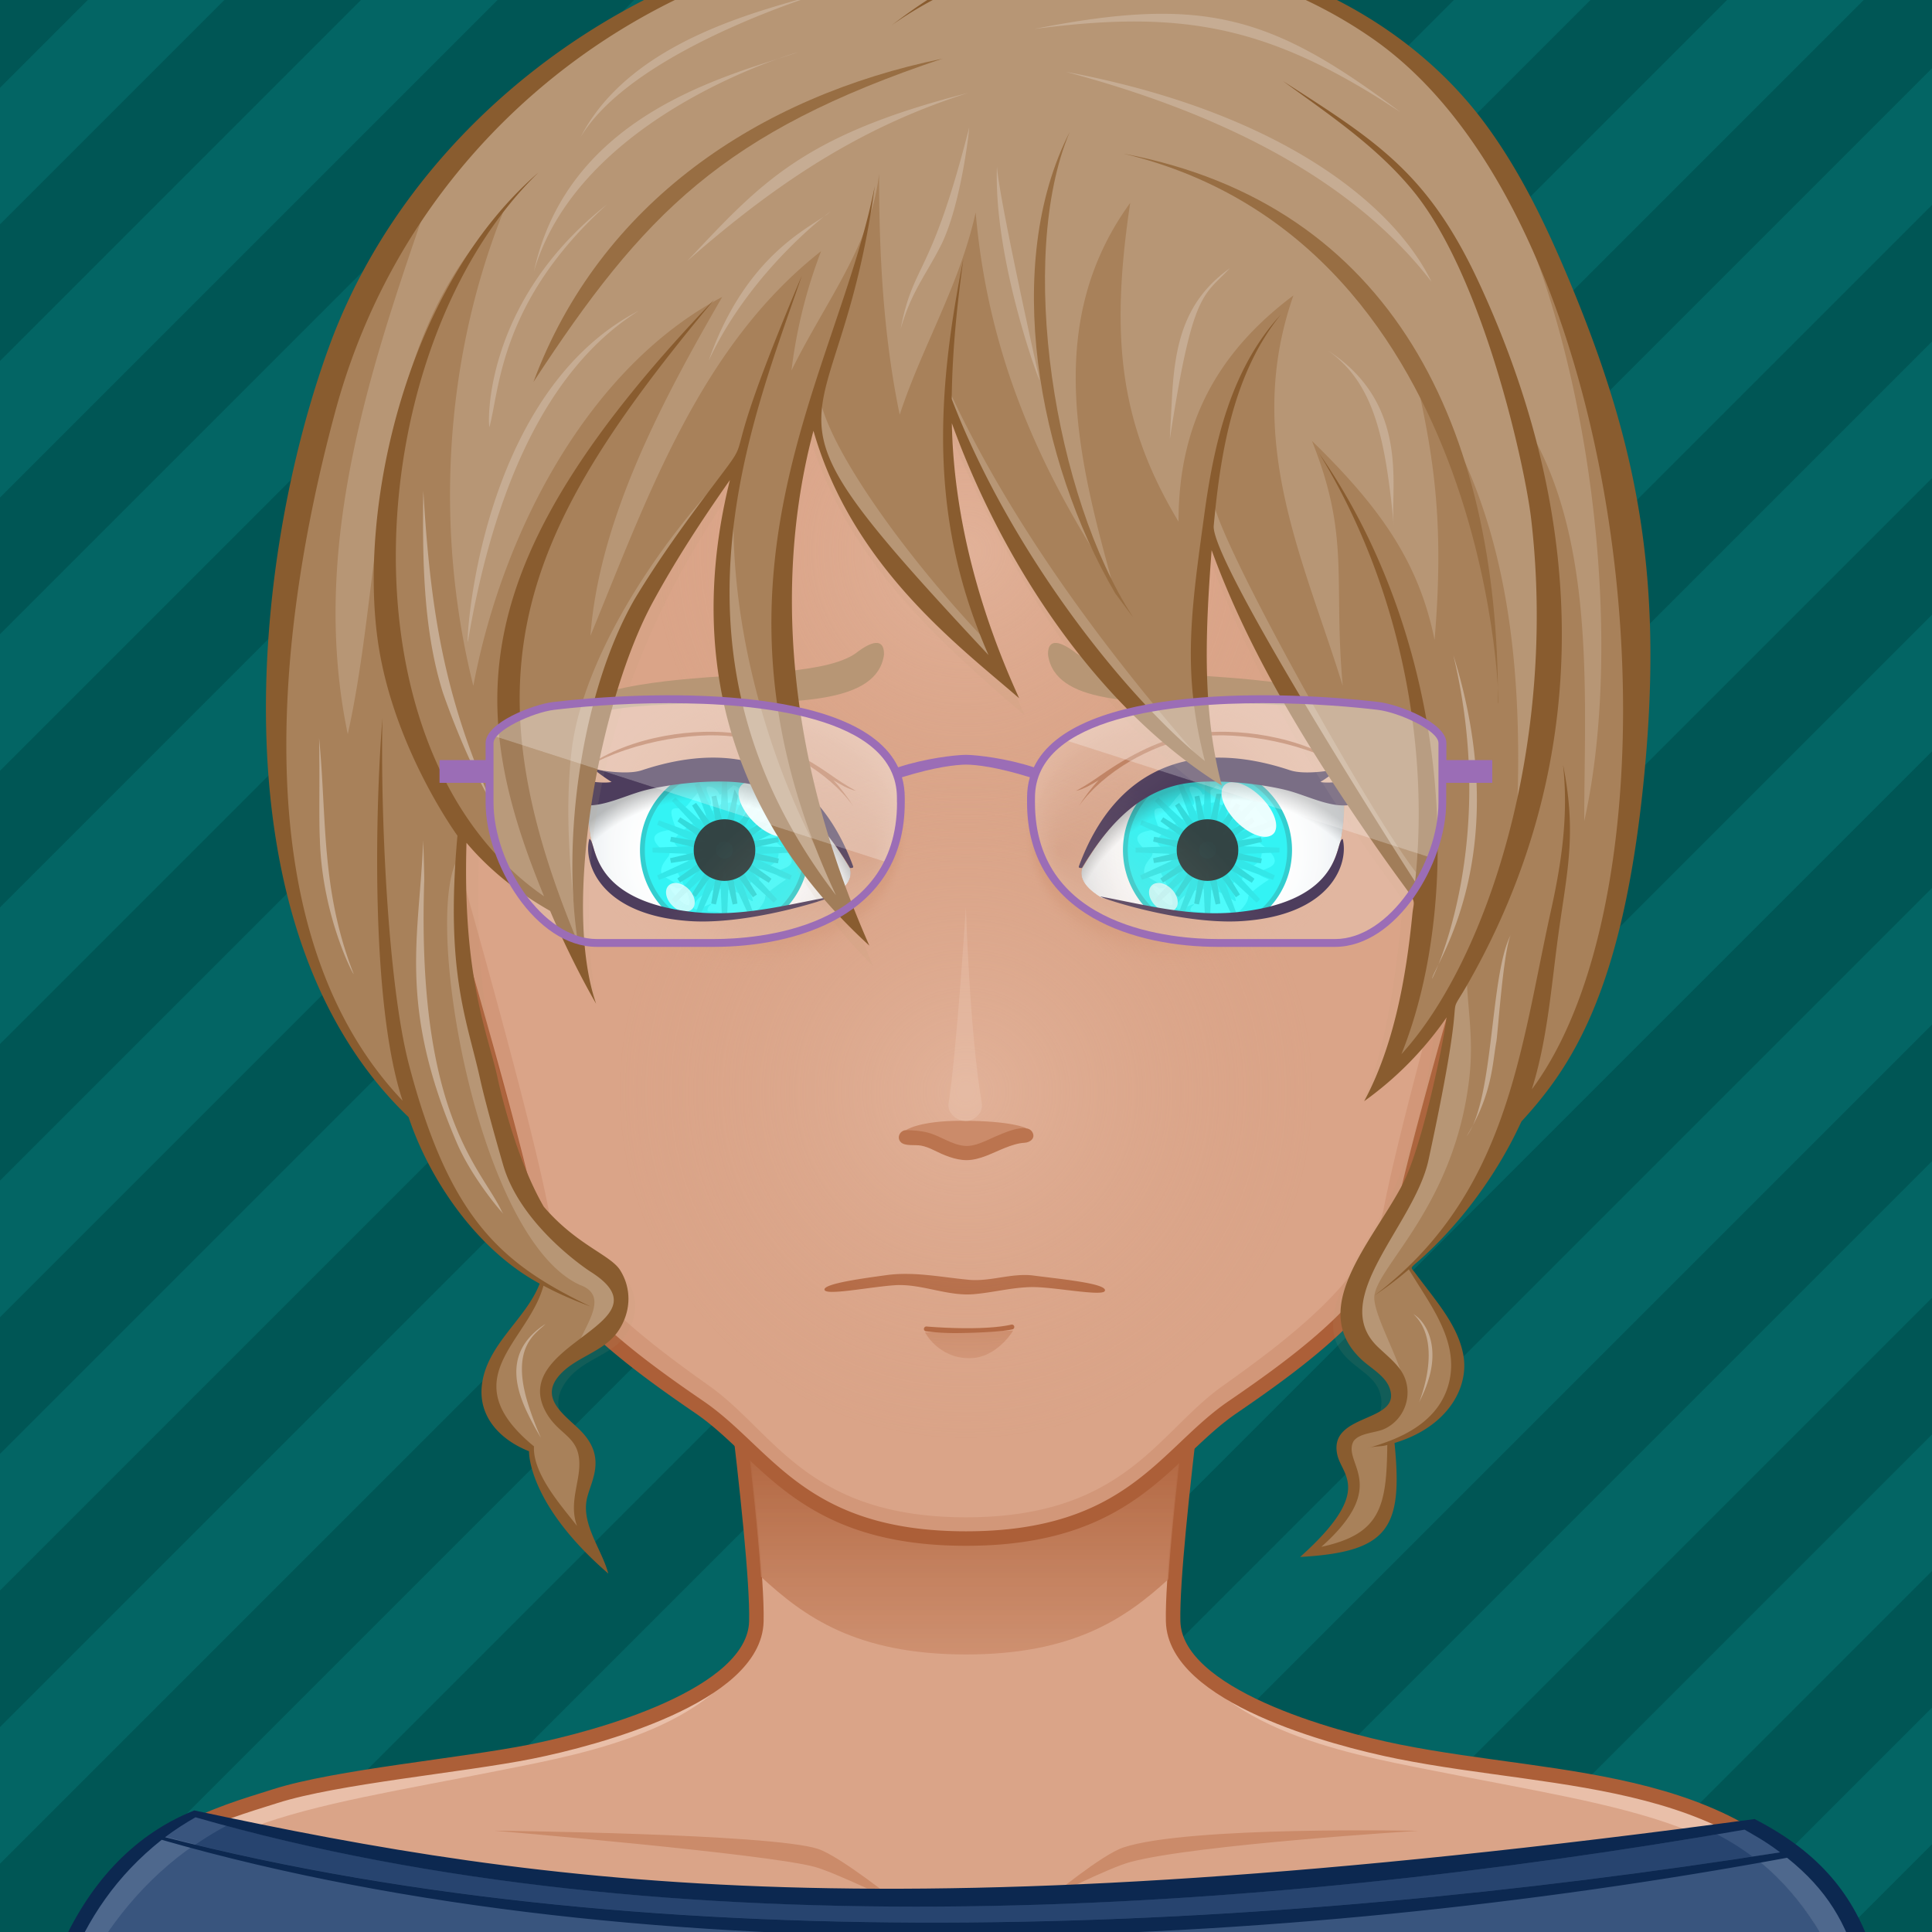 <svg xmlns="http://www.w3.org/2000/svg" width="500" height="500" viewBox="0 0 200 200" overflow="hidden"><defs><radialGradient id="i" cx="100" cy="113" r="40" gradientUnits="userSpaceOnUse" class="svga-on-canvas-facehighlight-gradient-single-0"><stop stop-opacity=".5" stop-color="#e9bfa9" offset="0"/><stop stop-opacity="0" stop-color="#daa488" offset=".9"/></radialGradient><radialGradient id="j" cx="100" cy="57" r="36" gradientUnits="userSpaceOnUse" class="svga-on-canvas-facehighlight-gradient-single-1"><stop stop-opacity=".5" stop-color="#e9bfa9" offset="0"/><stop stop-opacity="0" stop-color="#daa488" offset=".9"/></radialGradient><radialGradient id="c" cx="125.523" cy="88.627" r="13.218" gradientTransform="matrix(-1.097 .096 .096 1.093 203.228 -20.87)" gradientUnits="userSpaceOnUse" class="svga-on-canvas-eyesback-gradient-left-0"><stop stop-color="#fff" offset="0"/><stop stop-color="#fdfefe" offset=".544"/><stop stop-color="#f6f8f9" offset=".74"/><stop stop-color="#eaeff2" offset=".879"/><stop stop-color="#d9e3e8" offset=".992"/><stop stop-color="#d8e2e7" offset="1"/></radialGradient><radialGradient id="f" cx="125.523" cy="88.627" r="13.218" gradientTransform="matrix(1.097 .096 -.096 1.093 -3.229 -20.87)" gradientUnits="userSpaceOnUse" class="svga-on-canvas-eyesback-gradient-right-0"><stop stop-color="#fff" offset="0"/><stop stop-color="#fdfefe" offset=".544"/><stop stop-color="#f6f8f9" offset=".74"/><stop stop-color="#eaeff2" offset=".879"/><stop stop-color="#d9e3e8" offset=".992"/><stop stop-color="#d8e2e7" offset="1"/></radialGradient><radialGradient id="d" cx="122.915" cy="85.507" fx="136.35" fy="84.425" r="17.038" gradientTransform="matrix(.993 .122 .108 -.88 -54.142 145.844)" gradientUnits="userSpaceOnUse" class="svga-on-canvas-eyesfront-gradient-left-3"><stop stop-color="#cb8b6a" offset="0"/><stop stop-opacity=".3" stop-color="#cb8b6a" offset=".7"/><stop stop-opacity="0" stop-color="#daa488" offset="1"/></radialGradient><radialGradient id="e" cx="78.447" cy="85.328" r="26.192" gradientTransform="matrix(.716 -.101 .102 .728 7.98 45.944)" gradientUnits="userSpaceOnUse" class="svga-on-canvas-eyesfront-gradient-left-4"><stop stop-opacity="0" offset=".9"/><stop stop-opacity=".3" offset="1"/></radialGradient><radialGradient id="g" cx="122.915" cy="85.507" fx="136.35" fy="84.425" r="17.038" gradientTransform="matrix(-.993 .122 -.108 -.88 254.142 145.844)" gradientUnits="userSpaceOnUse" class="svga-on-canvas-eyesfront-gradient-right-3"><stop stop-color="#cb8b6a" offset="0"/><stop stop-opacity=".3" stop-color="#cb8b6a" offset=".7"/><stop stop-opacity="0" stop-color="#daa488" offset="1"/></radialGradient><radialGradient id="h" cx="78.447" cy="85.328" r="26.192" gradientTransform="matrix(-.716 -.101 -.102 .728 192.02 45.944)" gradientUnits="userSpaceOnUse" class="svga-on-canvas-eyesfront-gradient-right-4"><stop stop-opacity="0" offset=".9"/><stop stop-opacity=".3" offset="1"/></radialGradient><linearGradient id="b" x1="100" y1="142" x2="100" y2="138" gradientUnits="userSpaceOnUse" class="svga-on-canvas-mouth-gradient-single-0"><stop stop-color="#d29779" offset=".1"/><stop stop-color="#cb8b6a" offset="1"/></linearGradient><linearGradient id="a" x1="99.98" y1="171.27" x2="99.98" y2="136.351" gradientUnits="userSpaceOnUse" class="svga-on-canvas-chinshadow-gradient-single-0"><stop stop-opacity=".8" stop-color="#cb8b6a" offset="0"/><stop stop-color="#ac5f38" offset=".7"/></linearGradient></defs><path d="M225 225H-25V-25h250v250z" fill="#036564"/><path d="M-25 62.366V48.224L48.224-25h14.142L-25 62.366zM90.649-25H76.507L-25 76.507v14.142L90.649-25zm28.285 0h-14.142L-25 104.792v14.143L118.934-25zm28.285 0h-14.143L-25 133.075v14.143L147.219-25zM225-25h-7.071L-25 217.929V225h7.071L225-17.929V-25zM5.796-25H-8.345L-25-8.345V5.796L5.796-25zm28.285 0H19.939L-25 19.939v14.142L34.081-25zm141.422 0H161.36L-25 161.36v14.143L175.503-25zM-25-22.487L-22.487-25H-25v2.513zm250 174.263v-14.143L137.635 225h14.142L225 151.776zm0 28.286v-14.143L165.919 225h14.143L225 180.062zm0 28.283v-14.143L194.203 225h14.143L225 208.345zm0-84.852V109.35L109.351 225h14.142L225 123.493zm0 98.994L222.487 225H225v-2.513zm0-183.847V24.497L24.497 225H38.64L225 38.64zm0 56.568V81.066L81.066 225h14.142L225 95.208zm0-84.853V-3.787L-3.787 225h14.142L225 10.355zM203.787-25h-14.143L-25 189.646v14.141L203.787-25zM225 66.924V52.782L52.782 225h14.142L225 66.924z" fill="#005655"/><path d="M100.5 100.5h-1v-1h1v1z" fill="#b79675"/><path d="M190.858 199.866c-6.008-10.158-13.474-11.973-19.628-13.936-6.323-2.016-19.346-3.178-26.449-4.6-6.86-1.373-23.153-5.789-23.339-13.488-.192-8.066 4.291-40.09 4.291-40.09H74.005s4.487 32.023 4.294 40.09c-.184 7.699-16.48 12.115-23.341 13.488-7.104 1.422-20.125 2.584-26.448 4.6-6.156 1.963-13.624 3.777-19.632 13.936-3.644 6.16-6.008 16.133-6.008 27.133h194c-.001-11-2.361-20.973-6.012-27.133z" fill="#daa488"/><path d="M121.442 167.843c2.495 10.929 18.165 13.698 26.293 15.325 21.909 4.379 33.772 5.134 42.297 19.539 2.903 4.916 5.459 15.864 5.962 24.153 1.835.291.531-17.432-5.136-26.994-9.742-16.472-29.089-15.135-46.077-18.535-6.86-1.373-23.153-5.789-23.339-13.488zm-42.884 0c-.186 7.699-16.479 12.115-23.339 13.488-16.988 3.4-36.335 2.063-46.077 18.535-5.667 9.563-6.971 27.285-5.136 26.994.503-8.289 3.059-19.237 5.962-24.153 8.524-14.405 20.388-15.16 42.297-19.539 8.128-1.627 23.798-4.397 26.293-15.325z" fill="#e9bfa9"/><path d="M51.206 189.513s28.641.299 33.473 1.885c2.314.758 8.372 5.633 8.372 5.633s-6.556-3.17-8.658-3.758c-4.883-1.364-33.187-3.76-33.187-3.76zm48.589 10.486c2.053-.041 7.887-3.799 7.887-3.799s-5.574 2.059-7.342 2.16c-1.491.086-6.366-1.238-6.366-1.238s4.138 2.91 5.821 2.877zm17.213-7.242c6.75-1.818 29.786-3.23 29.786-3.23s-23.791-.516-30.51 1.725c-2.252.752-7.562 5.16-7.562 5.16s6.064-3.058 8.286-3.655z" fill="#cb8b6a"/><path d="M190.858 199.866c-9.741-16.471-29.122-15.142-46.077-18.535-6.86-1.373-23.153-5.789-23.339-13.488-.192-8.066 4.291-40.09 4.291-40.09H74.005s4.487 32.023 4.294 40.09c-.184 7.699-16.48 12.115-23.341 13.488-7.104 1.422-20.125 2.584-26.448 4.6-6.156 1.963-13.624 3.777-19.632 13.936C5.234 206.027 2.87 216 2.87 227h194c-.001-11.001-2.361-20.974-6.012-27.134z" fill="none" stroke="#ac5f38" stroke-width="1.5"/><path d="M100.002 171.27c11.208 0 16.588-3.813 20.938-7.778.582-8.897 2.669-24.918 3.646-32.155-14.784-1.753-34.708-1.742-49.43.032.971 7.183 3.024 22.934 3.628 31.864 4.401 4.057 9.767 8.037 21.218 8.037z" fill="url(#a)"/><path d="M3.229 223.031c-.622-.007-.456-.006-.92-.006.025-17.784 6.689-31.059 17.837-35.518 1.466.314 3.037.725 4.514 1.033-13.109 6.346-20.129 20.274-21.431 34.491zm178.414-34.627c-1.855.251-3.683.491-5.504.729 13.353 5.75 17.424 20.534 19.434 33.854l.931-.002c-1.083-16.768-1.352-27.634-14.861-34.581z" fill="#4e688d"/><path d="M181.509 192.193c.734-.111 2.033-.324 2.761-.438-1.678-1.271-2.67-1.958-3.67-2.549-5.851 1.009-59.284 7.112-88.51 7.112-38.337 0-66.622-6.76-71.951-8.293-1.09.62-2.15 1.301-3.15 2.061 1 .257 2.201.598 3.218.841-10.338 7.09-15.825 19.518-16.978 32.104 30.39.341 61.447.514 92.321.514h.015c40.676 0 71.674-.298 88.328-.458 5.388-.052 9.327-.09 11.679-.1-1.722-11.415-4.937-23.828-14.063-30.794z" fill="#39557e"/><path d="M23.439 189.002a33.293 33.293 0 00-3.204 1.955c49.803 12.038 110.22 9.005 161.174 1.236a25.205 25.205 0 00-3.673-2.303c-48.73 8.216-106.674 11.927-154.297-.888z" fill="#27446f"/><path d="M181.629 188.306c-89.42 12.081-124.385 7.031-161.52-.891-13.279 5.312-17.9 21.352-17.9 35.71h.49c105.661 1.193 182.323-.04 193.91-.04-1.1-16.833-1.293-27.764-14.98-34.779zm-161.39-.181c49.132 14.134 109.964 10.021 160.36 1.28 1 .591 1.992 1.079 3.67 2.35-52.607 8.26-115.869 11.615-167.18-1.569 1-.76 2.06-1.441 3.15-2.061zm-17.47 34.48c1.961-14.393 4.62-24.719 13.97-32.15 50.694 14.553 116.182 11.469 168.26 1.86 8.309 6.651 7.884 13.707 11.01 30.32-55.042-.613-127.613-.788-193.24-.03z" fill="#0c2850"/><path d="M100.002.867C66.384.919 39.082 28.09 39.134 61.564a60.48 60.48 0 002.002 15.382h.001c.013.054 11.543 37.969 14.021 50.423 1.382 6.945 9.796 13.203 17.265 18.313 6.967 4.767 10.529 13.588 27.58 13.588s20.613-8.821 27.58-13.588c7.468-5.109 15.883-11.367 17.265-18.313 2.479-12.454 14.009-50.37 14.02-50.423h.002a60.48 60.48 0 002.002-15.382C160.923 28.09 133.62.919 100.002.867z" fill="#daa488"/><path d="M146.772 22.738c7.478 10.183 11.917 22.87 11.898 36.626a62.683 62.683 0 01-1.93 15.382h-.002c-.011.053-11.124 37.969-13.512 50.423-1.335 6.945-9.471 13.203-16.668 18.313-6.718 4.767-10.121 13.588-26.557 13.588-16.434 0-19.842-8.821-26.557-13.588-7.197-5.109-15.335-11.367-16.665-18.313-2.391-12.454-13.504-50.37-13.515-50.423a62.635 62.635 0 01-1.931-15.382c-.021-13.752 4.416-26.435 11.889-36.617C44.41 33.272 39.11 46.803 39.133 61.564a60.48 60.48 0 002.002 15.382h.001c.014.054 11.544 37.969 14.022 50.423 1.382 6.945 9.796 13.203 17.265 18.313 6.967 4.767 10.529 13.588 27.58 13.588s20.613-8.821 27.58-13.588c7.468-5.109 15.883-11.367 17.265-18.313 2.479-12.454 14.009-50.37 14.02-50.423h.002a60.48 60.48 0 002.002-15.382c.022-14.765-5.283-28.3-14.1-38.826z" fill="#d29779"/><path d="M100.002.867C66.384.919 39.082 28.09 39.134 61.564a60.48 60.48 0 002.002 15.382h.001c.013.054 11.543 37.969 14.021 50.423 1.382 6.945 9.796 13.203 17.265 18.313 6.967 4.767 10.529 13.588 27.58 13.588s20.613-8.821 27.58-13.588c7.468-5.109 15.883-11.367 17.265-18.313 2.479-12.454 14.009-50.37 14.02-50.423h.002a60.48 60.48 0 002.002-15.382C160.923 28.09 133.62.919 100.002.867z" fill="none" stroke="#ac5f38" stroke-width="1.5"/><path d="M100.356 140.602c-3.24 0-4.597-2.678-4.597-2.678l9.125-.188c0-.001-1.677 2.866-4.528 2.866z" fill="url(#b)"/><path d="M98.886 138c-1.668 0-2.938-.171-3.027-.184a.25.25 0 01-.213-.282.255.255 0 01.282-.214c.037.006 5.699.5 8.766-.195a.25.25 0 01.112.488c-1.321.299-4.724.387-5.92.387zm-13.517-4.444c-.341-.663 4.217-1.252 6.361-1.551 2.848-.396 5.715.208 8.556.479 2.232.213 4.496-.74 6.736-.436 2.484.338 7.716.804 7.347 1.594-.256.548-4.696-.308-7.049-.396-2.183-.084-4.387.556-6.563.73-2.703.217-5.375-1.096-8.07-.933-2.44.147-7.028 1.076-7.318.513z" fill="#ac5f38"/><path d="M76.925 80.872c4.607.618 8.048 3.822 11.044 9 .004.006.013.004.018.009.008.032.022.063.029.094.29 1.188-.752 2.198-2.068 2.988-4.747.924-9.302 2.162-14.155 1.625-9.719-1.074-10.042-6.145-10.551-7.458-.291-1.299-.374-2.626-.397-3.883 1.844.032 3.983-1.056 5.781-1.555 2.105-.584 6.818-1.288 10.299-.82z" fill="url(#c)"/><path d="M83.5 88.001c0 4.693-3.806 8.498-8.5 8.498s-8.5-3.805-8.5-8.498a8.5 8.5 0 1117 0z" fill="#00f0f1" stroke="#00c2c3" stroke-width=".5"/><path d="M70.058 91.974c1.241-.103.142-.434.142-.434-.613-.331-1.768-.839-1.768-1.306 0-1.461 2.002-1.839-.048-2.416-2.13-1.955 1.653-1.914 1.625-1.98-1.381-3.366.423-1.518 1.183-2.512 2.816-3.682.785.378 2.314 0 .554-.136-1.105-2.169.048-1.884.763.187.937.821.937.821.557-.109 1.428-.966 1.428-.966 1.061.32 1.806 1.827 1.478 1.545.522-.063 1.252-.313 1.822-.483 0 0 .1-.338.196-.047 1.3 3.77 4.652 3.5.792 4.589 0 0-.249 0 .542.627 3.839 3.066-2.978 2.117.638 3.527.147-.146-2.167 1.368-2.167 1.787 0 .71-1.477 2.576-2.757 1.841-.714-.408-.823.85-1.243.269-.823-1.138-2.467-.049-1.859-1.095.898-.737-.926.289-1.28.289-1.172 0 1.534-3.942 5.516-1.013 1.165.853-1.224-2.03.886-2.03.211.069.148-.739.148-.966-1.098-.215 1.969-.005 1.969-1.788.193.039.721-.495-2.316 0 0 0-.097-1.063-.048-1.256.156-.62 1.72-.422 1.28-1.063l-1.132-2.272c-3.645-.586-1.562-.952-3.841-.483-.108.535-4.881 2.811-4.729 3.866.142.995 2.997 1.328.295 3.091 4.048 7.757-2.991-.172-.051 1.742z" fill="#19feff"/><path d="M75 80.562l.243 6.223 2.603-5.656-2.158 5.84 4.572-4.229-4.229 4.57 5.842-2.157-5.655 2.604 6.222.242-6.222.242 5.655 2.604-5.842-2.157 4.229 4.57-4.572-4.229 2.158 5.84-2.603-5.656L75 95.437l-.243-6.223-2.604 5.656 2.156-5.84-4.57 4.229 4.229-4.57-5.842 2.157 5.655-2.604L67.562 88l6.219-.242-5.655-2.604 5.842 2.157-4.229-4.57 4.57 4.229-2.156-5.84 2.604 5.656.243-6.224z" fill="#00f0f1" stroke="#00e1e2" stroke-width=".5"/><path d="M76.128 82.428l-.764 4.697 2.808-3.841-2.501 4.047 4.065-2.476-3.859 2.783 4.702-.73L75.947 88l4.626 1.125-4.699-.762 3.842 2.808-4.05-2.5 2.476 4.064-2.783-3.86.73 4.702-1.092-4.632-1.126 4.625.764-4.697-2.811 3.841 2.504-4.048-4.064 2.476 3.86-2.783-4.702.73 4.631-1.093-4.625-1.125 4.697.761-3.842-2.808 4.05 2.5-2.475-4.064 2.782 3.86-.73-4.701 1.095 4.632 1.123-4.623z" fill="#00f0f1" stroke="#00d2d2" stroke-width=".5"/><path d="M78.188 88a3.187 3.187 0 11-6.375 0 3.187 3.187 0 016.375 0z" opacity=".9"/><path d="M71.653 94.108c-.469.469-1.396.304-2.069-.37-.674-.673-.84-1.6-.37-2.069.469-.469 1.396-.304 2.069.37s.84 1.599.37 2.069z" fill="#fff" opacity=".7"/><path d="M81.809 86.326c-.702.703-2.404.142-3.8-1.255-1.396-1.396-1.958-3.097-1.255-3.8.703-.703 2.404-.142 3.8 1.255 1.396 1.396 1.957 3.098 1.255 3.8z" fill="#fff" opacity=".9"/><path d="M55.5 88c0 13.808 8.283 24.999 18.5 24.999S92.5 101.808 92.5 88c0-13.809-8.283-25.001-18.5-25.001S55.5 74.191 55.5 88zm5.741-.868c-.291-1.299-.374-2.626-.397-3.883 1.844.032 3.983-1.056 5.781-1.555 2.106-.586 6.819-1.29 10.3-.822 4.607.618 8.048 3.822 11.044 9 .004.006.013.004.018.009.008.032.022.063.029.094.29 1.188-.752 2.198-2.068 2.988-4.747.924-9.302 2.162-14.155 1.625-9.72-1.072-10.043-6.143-10.552-7.456z" fill="#daa488"/><path d="M75.005 100.952c9.299 1.281 17.73-4.324 18.83-12.528 1.101-8.205-5.541-15.895-14.842-17.18-9.301-1.28-17.729 4.326-18.829 12.53-1.1 8.203 5.54 15.89 14.841 17.178zM60.844 83.249c1.844.032 3.983-1.056 5.781-1.555 2.106-.586 6.819-1.29 10.3-.822 4.607.618 8.048 3.822 11.044 9 .004.006.013.004.018.009.008.032.022.063.029.094.29 1.188-.752 2.198-2.068 2.988-4.747.924-9.302 2.162-14.155 1.625-9.719-1.074-10.042-6.145-10.551-7.458-.292-1.297-.375-2.624-.398-3.881z" fill="url(#d)"/><path d="M61.241 87.132c-.291-1.299-.374-2.626-.397-3.883 1.844.032 3.983-1.056 5.781-1.555 2.106-.586 6.819-1.29 10.3-.822 4.607.618 8.048 3.822 11.044 9 .004.006.013.004.018.009.008.032.022.063.029.094.29 1.188-.752 2.198-2.068 2.988-4.747.924-9.302 2.162-14.155 1.625-9.72-1.072-10.043-6.143-10.552-7.456z" fill="url(#e)"/><path d="M76.428 75.952c3.311.503 6.572 2.172 9.612 4.298.65.455 1.396.972 2.57 1.622-.834-.189-1.614-.667-2.343-1.106.76.798 1.475 1.76 2.063 2.694-2.63-3.653-7.485-6.286-11.574-7.082-3.927-.765-10.991.142-16.17 3.104 4.72-3.424 11.731-4.155 15.842-3.53z" fill="#ac5f38"/><path d="M88.054 89.86a.09.09 0 01-.084-.043c-2.996-5.044-6.437-8.167-11.045-8.769-3.479-.456-8.192.23-10.3.801-1.867.505-4.106 1.641-5.996 1.518-1.754-.115-3.748-1.511-4.801-2.513 1.128.843 4.185 1.027 5.099.811-.282-.073-1.853-1.056-2.157-1.348.741.422 3.617.862 4.542.628-.265-.14-1.585-1.042-1.891-1.398.14.122 3.378.74 5.034.188 9.938-3.31 18.034-.452 21.862 9.95a.115.115 0 01-.011.105.126.126 0 01-.091.055l-.161.015zm-27.05-3.014c-.644 2.483 1.093 7.881 10.4 8.505 6.612.442 15.696-2.737 14.568-2.526-4.756.9-9.318 2.112-14.181 1.589-11.022-1.187-9.959-7.387-10.787-7.568z" fill="#210d34"/><path d="M123.075 80.872c-4.607.618-8.048 3.822-11.044 9-.004.006-.013.004-.018.009-.008.032-.022.063-.029.094-.29 1.188.752 2.198 2.068 2.988 4.747.924 9.302 2.162 14.155 1.625 9.719-1.074 10.042-6.145 10.551-7.458.291-1.299.374-2.626.397-3.883-1.844.032-3.983-1.056-5.781-1.555-2.105-.584-6.818-1.288-10.299-.82z" fill="url(#f)"/><path d="M133.5 88.001a8.5 8.5 0 11-17-.004 8.5 8.5 0 0117 .004z" fill="#00f0f1" stroke="#00c2c3" stroke-width=".5"/><path d="M120.059 91.974c1.24-.103.142-.434.142-.434-.613-.33-1.768-.838-1.768-1.305 0-1.461 2.002-1.84-.048-2.416-2.131-1.956 1.652-1.915 1.625-1.981-1.382-3.366.423-1.518 1.182-2.512 2.816-3.682.785.378 2.314 0 .555-.136-1.104-2.169.048-1.884.763.186.938.821.938.821.557-.109 1.428-.966 1.428-.966 1.061.32 1.806 1.828 1.478 1.546.521-.063 1.252-.313 1.821-.483 0 0 .1-.338.196-.046 1.3 3.77 4.652 3.499.791 4.589 0 0-.249 0 .542.627 3.84 3.065-2.978 2.117.638 3.527.148-.147-2.167 1.367-2.167 1.786 0 .711-1.477 2.576-2.757 1.842-.714-.409-.822.85-1.243.269-.823-1.138-2.468-.049-1.859-1.095.898-.737-.926.288-1.28.288-1.172 0 1.534-3.942 5.516-1.013 1.165.854-1.225-2.029.886-2.029.212.069.148-.739.148-.967-1.097-.214 1.97-.004 1.97-1.787.193.038.721-.496-2.316 0 0 0-.097-1.064-.048-1.256.156-.619 1.721-.422 1.28-1.063l-1.133-2.271c-3.645-.587-1.562-.953-3.84-.483-.108.535-4.881 2.811-4.729 3.866.142.994 2.996 1.328.295 3.092 4.048 7.753-2.991-.176-.05 1.738z" fill="#19feff"/><path d="M125 80.562l.242 6.222 2.604-5.656-2.158 5.84 4.571-4.228-4.229 4.57 5.842-2.157-5.655 2.604 6.222.242-6.222.242 5.655 2.604-5.842-2.157 4.229 4.57-4.571-4.228 2.158 5.84-2.604-5.656-.242 6.223-.242-6.222-2.605 5.656 2.157-5.84-4.57 4.228 4.229-4.57-5.842 2.157 5.654-2.604-6.219-.242 6.219-.242-5.654-2.604 5.842 2.157-4.229-4.57 4.57 4.228-2.157-5.84 2.605 5.656.242-6.223z" fill="#00f0f1" stroke="#00e1e2" stroke-width=".5"/><path d="M126.128 82.428l-.764 4.697 2.808-3.841-2.501 4.047 4.064-2.475-3.859 2.782 4.702-.73-4.632 1.093 4.626 1.125-4.699-.762 3.843 2.808-4.05-2.5 2.476 4.063-2.783-3.86.73 4.702-1.092-4.632-1.126 4.625.764-4.697-2.812 3.841 2.505-4.047-4.065 2.475 3.86-2.782-4.702.73 4.631-1.094-4.624-1.124 4.696.761-3.842-2.808 4.05 2.501-2.476-4.063 2.782 3.86-.73-4.702 1.095 4.632 1.125-4.625z" fill="#00f0f1" stroke="#00d2d2" stroke-width=".5"/><path d="M128.188 88a3.187 3.187 0 11-6.375 0 3.187 3.187 0 016.375 0z" opacity=".9"/><path d="M121.653 94.108c-.47.469-1.396.304-2.069-.369-.674-.673-.84-1.601-.369-2.07.469-.47 1.395-.304 2.068.369.673.674.839 1.601.37 2.07z" fill="#fff" opacity=".7"/><path d="M131.809 86.326c-.702.703-2.403.142-3.8-1.254-1.396-1.396-1.957-3.098-1.256-3.8.703-.703 2.405-.142 3.8 1.254 1.396 1.396 1.959 3.098 1.256 3.8z" fill="#fff" opacity=".9"/><path d="M126 62.999c-10.217 0-18.5 11.193-18.5 25.001 0 13.808 8.283 24.999 18.5 24.999S144.5 101.808 144.5 88c0-13.809-8.283-25.001-18.5-25.001zm2.208 31.59c-4.854.537-9.408-.702-14.155-1.625-1.316-.791-2.358-1.8-2.068-2.988.007-.032.021-.063.029-.094.005-.005.014-.003.018-.009 2.996-5.178 6.437-8.382 11.044-9 3.48-.468 8.193.236 10.3.822 1.798.499 3.938 1.587 5.781 1.555-.023 1.257-.106 2.583-.397 3.883-.51 1.312-.833 6.383-10.552 7.456z" fill="#daa488"/><path d="M139.836 83.774c-1.101-8.205-9.528-13.811-18.829-12.53-9.301 1.285-15.942 8.976-14.842 17.18 1.1 8.204 9.531 13.809 18.83 12.528 9.301-1.288 15.941-8.975 14.841-17.178zm-1.077 3.358c-.509 1.313-.832 6.384-10.551 7.458-4.854.537-9.408-.702-14.155-1.625-1.316-.791-2.358-1.8-2.068-2.988.007-.032.021-.063.029-.094.005-.005.014-.003.018-.009 2.996-5.178 6.437-8.382 11.044-9 3.48-.468 8.193.236 10.3.822 1.798.499 3.938 1.587 5.781 1.555-.024 1.255-.107 2.582-.398 3.881z" fill="url(#g)"/><path d="M138.759 87.132c.291-1.299.374-2.626.397-3.883-1.844.032-3.983-1.056-5.781-1.555-2.106-.586-6.819-1.29-10.3-.822-4.607.618-8.048 3.822-11.044 9-.004.006-.013.004-.018.009-.008.032-.022.063-.029.094-.29 1.188.752 2.198 2.068 2.988 4.747.924 9.302 2.162 14.155 1.625 9.72-1.072 10.043-6.143 10.552-7.456z" fill="url(#h)"/><path d="M123.572 75.952c-3.311.503-6.572 2.172-9.612 4.298-.65.455-1.396.972-2.57 1.622.834-.189 1.614-.667 2.343-1.106-.76.798-1.475 1.76-2.063 2.694 2.63-3.653 7.485-6.286 11.574-7.082 3.927-.765 10.991.142 16.17 3.104-4.72-3.424-11.731-4.155-15.842-3.53z" fill="#ac5f38"/><path d="M111.784 89.846a.123.123 0 01-.091-.055.118.118 0 01-.011-.105c3.828-10.402 11.925-13.26 21.862-9.95 1.656.552 4.895-.067 5.034-.188-.306.355-1.626 1.258-1.891 1.398.925.234 3.801-.206 4.542-.628-.305.292-1.875 1.275-2.157 1.348.914.216 3.971.032 5.099-.811-1.053 1.002-3.047 2.398-4.801 2.513-1.89.124-4.129-1.012-5.996-1.518-2.107-.571-6.82-1.256-10.3-.801-4.608.602-8.049 3.725-11.045 8.769a.09.09 0 01-.084.043l-.161-.015zm16.424 4.567c-4.862.523-9.425-.688-14.181-1.589-1.128-.211 7.956 2.969 14.568 2.526 9.308-.624 11.044-6.021 10.4-8.505-.827.182.236 6.382-10.787 7.568z" fill="#210d34"/><path d="M140.204 113.007c.035 22.275-17.995 40.365-40.273 40.396-22.274.036-40.361-17.993-40.396-40.272-.034-22.274 17.995-40.361 40.273-40.396 22.275-.034 40.363 17.995 40.396 40.272z" fill="url(#i)"/><path d="M135 55.999c0 19.329-15.671 35-35 35s-35-15.671-35-35 15.671-35 35-35 35 15.671 35 35z" fill="url(#j)"/><path d="M54.964 78.999c3.142-11.595 35.115-1.16 36.543-11.207.047-1.179-.552-1.884-2.627-.392-5.62 4.769-32.741-.712-33.916 11.599zm90.072 0c-3.181-11.738-35.1-1.047-36.543-11.207-.047-1.179.553-1.884 2.627-.392 5.617 4.767 32.741-.703 33.916 11.599z" fill="#b79675"/><path d="M93.787 116.99s1.319-.969 5.75-.969c5.24 0 6.685.759 6.685.759s-3.71 2.4-6.937 1.925c-2.772-.41-5.498-1.715-5.498-1.715z" fill="#cb8b6a"/><path d="M100.06 120.097c-1.181 0-2.382-.529-3.423-1.045-.423-.208-.838-.374-1.304-.461-.582-.109-1.656.086-2.085-.356-.457-.473-.085-1.217.54-1.244.771.012 1.551.067 2.298.267 1.309.35 2.427 1.254 3.814 1.366 1.051.084 2.219-.58 3.159-.977.738-.312 3.209-1.475 3.805-.457.369.629-.222 1.075-.789 1.107-.702.039-1.394.277-2.043.534-1.255.496-2.591 1.266-3.972 1.266z" fill="#bb744f"/><path d="M99.989 116.076c.556 0 1.853-.647 1.64-1.902-1.26-7.41-1.64-20.245-1.64-20.245s-.964 15.033-1.788 20.245c-.2 1.269 1.159 1.902 1.788 1.902z" fill="#f9dccd" opacity=".2"/><path d="M57.629 133.691c-6.612-3.867-29.401-70.178-20.907-93.456 8.577-23.509 59.988-6.272 63.479-5.339 5.216 1.394 57.592-6.205 59.595-1.426 15.27 36.439-.262 64.927-15.002 99.421 10.664 14.58-5.301 16.382-4.299 15.942 1.534-.672 3.152-2.714 2.253-4.937-1.435-3.541-9.337-2.81-.948-16.064 5.208-8.226 6.732-19.776 6.704-22.499-1.836 2.651-4.881 6.507-7.36 8.521 2.591-5.767 3.497-14.369 3.957-19.014.236-2.495.911-.171-5.716-9.971-4.734-7.01-10.655-17.373-14.39-27.647-2.289 7.581-.315 17.827 1.54 25.841-18.055-11.912-26.62-35.292-28.39-38.325.165 8.301 4.133 20.484 7.891 29.271-9.71-8.269-18.747-16.72-22.333-29.279-4.13 15.52-1.364 35.925 6.667 55.27-19.49-19.372-15.099-43.574-14.334-49.603-3.372 4.796-18.619 26.506-14.329 53.511-.994-1.937-2.046-5.675-2.942-7.781-4.324-2.457-6.563-4.633-9.199-7.761-.53 17.986 2.282 21.945 4.545 31.428 2.186 9.158 10.366 12.117 10.875 12.883 1.083 1.632 1.007 3.749-.197 5.525-1.391 2.051-4.354 2.473-6.022 4.591-2.175 2.761-.206 4.587 1.102 6.041 1.686 1.875-10 0-2.24-15.143z" fill="#b79675" opacity=".1"/><path d="M61.75 161.102c-2.981-2.862-6.501-7.189-6.797-11.334-3.167-1.262-4.874-3.618-4.569-6.304.455-4.001 3.883-5.615 5.786-10.632-6.844-4.002-11.052-10.324-13.432-17.465-19.063-18.333-17-55.181-8.208-79.279C43.406 11.752 69.174-6.6 94.468-6.6c4.017 0 7.888.49 11.502 1.456 5.399 1.443 1.841.187 9.986.187 14.863 0 29.215 6.956 37.447 18.154 3.812 5.183 6.447 10.941 8.521 15.889 7.763 18.525 9.767 32.241 7.654 52.414-2.904 27.719-11.465 32.103-12.689 34.706-2.408 5.098-5.998 10.588-10.273 14.284-.761.66-.814.695-.221 1.515 3.078 4.173 4.189 6.233 4.585 8.313 1.146 6.041-5.797 8.527-6.807 9.094l-.314.019c.824 8.229-.423 10.485-7.871 11.144 9.562-9.181-2.143-9.896 5.657-13.314 1.588-.694 3.564-1.559 2.633-3.86-1.484-3.663-9.665-2.908-.981-16.631 5.392-8.514 6.969-20.472 6.939-23.289-1.901 2.744-5.052 6.735-7.618 8.821 2.681-5.969 3.618-12.804 4.095-17.613.246-2.583.943-.177-5.915-10.322-4.902-7.256-11.029-16.949-14.896-27.585l-.979.136c-.603 7.955-.991 15.73.76 23.296C106.994 67.88 99.94 45.235 98.108 42.095c.17 8.593 2.145 19.269 6.034 28.366-10.051-8.559-16.24-14.763-19.953-27.764-4.275 16.066-3.942 33.111 4.371 53.136C68.388 75.779 75.511 54.06 76.302 47.82c-3.364 4.785-7.067 10.404-9.17 14.275-4.99 9.181-8.57 27.128-6.811 38.203a97.153 97.153 0 01-2.975-6.352c-4.477-2.544-6.793-4.797-9.523-8.034-.548 18.62 2.361 22.718 4.705 32.535 2.262 9.478 10.73 12.542 11.257 13.335 1.121 1.689 1.043 3.881-.204 5.72-1.44 2.123-4.506 2.562-6.233 4.752-2.252 2.858 1.259 4.932 2.613 6.438 1.745 1.94 1.19 3.583.656 5.17-.856 2.533-.577 3.45 1.133 7.24z" fill="#b79675"/><path d="M161.924 29.085c-.062-.147-6.606-10.937-6.669-11.085 9.52 18.403 12.946 48.244 8.745 67 0-12 1.119-27.515-4.893-39.076 2.421 14.992 3.554 29.455-2.236 41.624.939-15.687.108-34.531-10.277-48.315 1.946 8.449 2.892 15.427 1.912 27.012-1.62-8.098-5.73-13.827-12.693-20.603C139.813 55.642 138 60 139 71c-4-13-10.329-25.513-5.104-40.418C125.896 36.582 122 44 122 54c-6-10-7.131-18.808-5-33-8.692 11.971-5.677 25.533-1.965 38.886C107.418 48.284 102.262 36.513 101 22c-1.688 7.597-5.508 13.772-7.862 20.925C91.393 34.602 91 25.831 91 18c-.822 7.396-5.691 13.442-9.067 20.356A51.774 51.774 0 0185 26c-12.479 9.805-17.909 25.266-23.878 39.821.901-12.124 7.522-24.509 13.645-35.085C61 37.958 52 55 49 71c-4-16-3.059-33.616 3.07-49C38.07 36 40 58 36 76c-4.214-20.229 2.938-39.748 9.482-58.556-20.211 23.94-25.154 76.372-2.745 97.923 2.38 7.141 6.588 13.463 13.432 17.465-1.903 5.017-5.331 6.631-5.786 10.632-.305 2.686 1.402 5.042 4.569 6.304.296 4.145 3.816 8.472 6.797 11.334-1.709-3.79-1.989-4.707-1.133-7.24.535-1.587 1.089-3.229-.656-5.17-1.436-1.597-6.407-4.529-.608-8.125.647-2.882 4.153-6.311.648-7.566-10.881-5.015-16.631-40.015-12.229-44.641.011-.79.026-1.599.051-2.447 2.73 3.237 5.046 5.49 9.523 8.034a97.397 97.397 0 002.975 6.352c-1.523-9.588-1.806-16.874-1.162-22.47 1.154-10.04 9.484-22.401 17.144-30.008-1.853 14.888 3.415 33.161 10.997 44.832-6.189-16.326-7.171-34.835-2.542-52.236.343 5.191 9.116 17.557 18.385 27.045-1.077-2.52-.993-2.165-1.779-4.849-2.051-7.006-4.08-15.606-3.255-22.517 4.636 10.154 12.939 23.72 27.574 40.116-2.043-8.826-1.298-19.285-.087-28.317.915 5.381 21.176 41.105 22.296 39.515-.477 4.809-2.594 14.921-5.274 20.89 5.702-4.636 6.839-8.812 9.164-12.299.092 4.507.827 7.33.305 11.733-1.546 13.021-9.388 19.206-9.808 22.38C141.971 136.438 147 144 145 145c-1.945 1.945-4.358 3.184-6.215 4.745-.045 2 4.079 4.224-2.798 10.827 7.448-.658 8.695-2.915 7.871-11.144l.314-.019c1.01-.566 7.952-3.053 6.807-9.094-.396-2.079-1.507-4.14-4.585-8.313-.594-.819-.54-.854.221-1.515 4.275-3.696 7.865-9.187 10.273-14.284 1.225-2.604 9.785-6.987 12.689-34.706 2.113-20.17.11-33.886-7.653-52.412z" fill="#a8815a"/><path d="M116.331 15.911c27.883 5.279 38.779 28.461 38.74 56.792.282 3.033.108-47.454-38.74-56.792zM55.224 39.538c11.383-17.409 19.6-25.868 42.357-33.47-19.105 3.911-35.48 14.97-42.357 33.47zm60.231 21.895c1.223 1.665 1.982 2.651 1.837 2.452-8.13-12.431-12.066-37.167-6.56-50.214-7.004 13.72-3.298 34.038 4.723 47.762z" fill="#986e43"/><path d="M55.277 28.081C58.86 11.696 75.536 7.805 82.56 5.426c1-.311-22.404 6.052-27.283 22.655zM85.206-.777C79.816.898 65.448 3.824 60.107 14.188 65.867 4.612 87.224-1.345 85.206-.777zM48.44 66.409c2.135-12.675 6.822-27.444 17.719-34.26-16.886 8.726-17.96 35.26-17.719 34.26zm37.463-44.456c-1.513 1.412-8.565 3.983-12.548 15.405 4.6-9.922 13.548-16.159 12.548-15.405zm11.353 3.735c2.316-4.29 3.218-13.392 3.048-12.391-3.959 15.553-5.708 13.756-7.069 20.74 1.088-3.755 2.531-5.472 4.021-8.349zm10.357 13.632c-.023-.065-4.192-18.694-4.409-22.083-.372 9.836 4.666 23.083 4.409 22.083zm-7.415-29.695C82.971 14.02 78.703 19.02 71.132 27.032c9.904-8.704 18.596-14.071 29.066-17.407zm42.775.692c1.316.855 2.118 1.371 1.963 1.264C131.648 1.616 124.671-.495 107.07 3c14.569-1.913 23.371-.561 35.903 7.317zm5.208 18.84c-3.91-8.005-15.645-17.562-37.848-21.723 14.172 3.787 28.965 10.191 37.848 21.723zm-26.873 12.291a426.675 426.675 0 00-.208 4.025c2.366-15.428 3.443-14.75 6.214-17.704-4.751 3.386-5.727 7.914-6.006 13.679zm22.498 8.703c.316 2.253.466 4.354.465 4.164-.37-3.783 1.774-12.464-6.8-18.022 3.998 2.814 5.472 7.305 6.335 13.858zm4.447 51.129c.352-1.571 8.625-12.909 2.194-33.467 4.873 20.322-2.615 34.467-2.194 33.467zM33.111 86.875c.239 8.471 3.932 14.917 3.452 13.826-3.363-8.695-2.721-16.015-3.531-24.3.082 4.36-.032 8.352.079 10.474zm14.235 31.557c1.779 4.057 5.413 8.021 4.629 7.032-2.057-4.475-8.883-9.73-8.056-34.409-.023-1.896-.091-3.388-.115-4.061-.348 9.881-2.721 16.964 3.542 31.438zm104.472-.799c2.697-4.391 2.674-7.602 3.082-9.792.174-1 .752-9.81 1.549-11.164-2.245 4.041-1.724 17.068-4.631 20.956zm-4.846 27.395c.033-.082.514-.981.839-2.011 1.17-3.478-.008-6.069-1.493-6.983 3.435 3.245.119 10.105.654 8.994zm-92.295 1.392c.651 1.356 1.38 2.517 1.323 2.407-.06-.105-.626-1.371-1.083-2.734-2.345-6.632.589-8.037 1.549-9.037-3.596 2.343-3.684 5.551-1.789 9.364zM50.68 44.15c1.049-3.877 1.082-13.003 12.174-22.999C49.391 31.723 50.591 45.15 50.68 44.15zm-4.841 27.522c2.536 7.313 5.401 12.11 5.041 11.381-4.983-11.22-6.331-20.062-7.061-32.261-.088 6.848-.05 14.276 2.02 20.88z" fill="#c6ac93"/><path d="M162.39 28.89c-2.34-5.58-4.981-11.101-8.579-15.993-9.956-13.54-27.921-19.924-43.237-18.034-2.844.351-.772.494-4.474-.495-25.911-6.924-60.966 11.171-72.045 41.547-8.02 21.979-11.963 60.397 8.243 79.732 2.147 6.442 7.023 13.698 13.569 17.234-1.386 3.654-5.504 6.291-5.985 10.522-.367 3.22 1.829 5.617 4.884 6.832 0 0-.207 5.388 8.204 12.659-.676-2.535-2.872-5.17-2.181-7.887.454-1.786 1.905-4.034-.453-6.654-1.434-1.598-4.527-3.329-2.592-5.787 1.648-2.09 4.725-2.523 6.255-4.782 1.291-1.9 1.447-4.288.206-6.281-1.002-1.609-4.499-2.601-7.917-6.589-3.229-5.582-4.885-13.804-4.827-13.553-1.069-4.619-3.577-10.359-3.171-24.114 2.413 2.865 5.402 5.2 8.659 7.052 1.488 3.492 3.236 6.972 4.759 9.608-3.563-10.35.415-31.537 5.869-41.572 2.38-4.382 5.115-8.56 7.982-12.638-4.456 17.954-.244 34.771 14.438 48.198-8.866-20.063-9.707-38.563-5.789-53.299 4.031 14.112 15.203 22.396 21.296 27.69-4.063-8.899-6.776-18.665-6.971-28.479 5.402 14.943 15.374 29.721 27.947 37.51-2.1-7.947-1.667-16.252-1.053-24.368 3.575 9.837 9.111 19.053 14.951 27.695 6.811 10.073 6.06 7.634 5.83 9.988-.645 6.535-1.892 13.59-4.99 19.363a35.362 35.362 0 008.537-8.677c-.508 3.692-2.669 13.719-4.604 17.366-3.176 5.99-9.864 12.83-4.158 18.1.903.834 2.336 1.615 2.815 2.8 1.538 3.796-6.441 2.563-5.353 7.087.514 2.117 3.698 3.725-3.864 10.504 9.149-.515 10.656-2.949 9.769-11.801 5.477-1.64 7.765-5.732 7.115-9.155-.589-3.118-2.894-5.619-4.953-8.411-.603-.819-.697-.259 1.308-2.167 6.722-6.366 9.543-13.409 9.686-13.564 5.021-5.484 10.325-13.163 12.564-34.528 2.223-21.208-.365-35.183-7.69-52.659zm-3.816 83.878c1.661-5.271 2.03-10.921 2.794-16.366.896-6.387 1.843-10.166.44-17.234.565 5.189-.134 10.053-1.259 15.117-3.18 14.343-4.411 29.346-18.271 39.829a37.835 37.835 0 003.567-2.707c2 3.382 5.05 7.096 4.246 11.309-1.061 5.587-7.55 6.776-8.561 7.25.642-.309 1.411-.166 2.081-.385-.058 6.452-.738 9.236-6.829 10.548 7.247-6.441 2.124-8.645 3.333-10.931.601-.869 2.277-.854 3.177-1.268 2.404-1.096 3.169-4.17 1.593-6.247-.65-.857-1.505-1.529-2.274-2.273-5.171-4.993 3.805-12.551 5.271-19.341 4.563-21.111 1.171-13.085 4.276-18.594 11.841-20.99 13.175-45.767.97-72.153-5.279-11.41-10.628-14.715-20.317-20.93 4.786 3.485 9.736 6.784 13.518 11.421 7.229 8.865 11.533 28.412 12.177 33.916 2.722 23.318-4.577 45.709-13.428 55.394 6.54-16.273 5.033-42.682-8.518-62.19 8.791 14.386 11.366 31.02 9.932 44.338-.675-1.027-21.199-33.052-20.847-36.851.714-7.752 2.072-15.83 6.944-21.854-5.18 5.642-6.914 13.307-7.919 20.692-1.357 9.937-2.328 16.275.059 25.525-8.288-6.677-20.146-21.677-26.207-37.479.051-4.832.538-9.673 1.203-14.477-3.002 15.009-3.305 27.538 2.606 40.984-26.581-28.434-15.647-19.905-11.77-48.57-3.842 19.629-19.459 40.447-4.022 73.432-19.058-24.849-8.68-49.005-3.536-64.129-9.467 22.398-4.172 15.077-9.085 21.599-2.896 3.842-5.744 7.767-8.241 11.911-5.444 9.521-7.562 24.729-5.84 35.559C47.935 69.202 54.137 54.737 73.941 31c-26.047 27.183-25.675 42.21-17.62 61.786-21.693-14.969-19.012-57.08-.556-74.949-13.788 11.945-18.728 34.762-16.603 48.841 1.638 10.852 8.192 19.83 8.192 19.83-1.28 14.277 1.008 19.091 2.357 25.23.493 2.243 1.729 6.635 2.379 8.874 1.766 6.076 8.313 10.572 9.051 11.04 8.5 5.389-8.639 7.313-4.613 14.558 1.521 2.735 4.081 2.396 3.302 6.821-.301 1.711-.717 3.248-.094 4.936-1.451-1.892-4.611-5.343-4.459-8.239-8.529-7.013-.6-10.765.983-16.634 1.566.837 3.204 1.54 4.87 2.153-9.07-4.363-14.533-8.839-18.78-24.976-2.253-8.563-2.969-26.577-2.76-35.943-.838 10.653-1.098 30.079 2.091 39.621-16.431-17.284-13.2-48.36-6.951-71.432C44.655 5.873 82.039-11.93 107.514-4.642 101.25-3.344 97.435-1.283 92.32 2.602 108.736-8.911 128.94-5.2 142.166 4.05c27.444 19.184 33.252 86.083 16.408 108.718z" fill="#895c2f"/><path d="M91.69 89.23c-3.71 7.46-14.12 8.15-17.78 8.15H61.79c-5.75 0-10.86-7.99-10.86-14.29v-6.16c0-.23.11-.46.29-.7l40.47 13zm18.68-12.58c-2.07 1.43-3.39 3.35-3.39 5.92v.5c0 2.44.5 4.47 1.34 6.15 3.71 7.46 14.12 8.15 17.78 8.15h12.12c4.09 0 7.85-4.05 9.68-8.66l-37.53-12.06z" fill="#fff" opacity=".2"/><path d="M91.69 89.23L51.21 76.22c.99-1.32 4.4-2.7 6.15-2.91 2.18-.26 6.63-.69 11.94-.69 8.86 0 23.72 1.29 23.72 9.96v.5c0 2.44-.5 4.47-1.33 6.15zm57.38-6.15v-6.16c0-.23-.11-.46-.29-.7-.99-1.32-4.4-2.7-6.15-2.91-2.18-.26-6.63-.69-11.94-.69-6.23 0-15.41.64-20.33 4.03l37.53 12.06c.75-1.86 1.18-3.81 1.18-5.63z" fill="#fff" opacity=".4"/><path d="M149.73 78.68v-1.76c0-2.1-4.9-3.99-7.01-4.25-9.42-1.12-31.52-2.02-35.7 6.76-2.78-.92-5.88-1.28-7.02-1.29-1.14.01-4.24.37-7.02 1.29-4.17-8.77-26.27-7.88-35.7-6.76-2.11.25-7.01 2.14-7.01 4.25v1.76H45.5v2.36h4.77v2.04c0 6.3 5.15 14.94 11.51 14.94H73.9c8.33 0 19.76-3.13 19.76-14.94v-.5c0-.76-.1-1.46-.29-2.12 3.46-1.07 5.55-1.29 6.62-1.31 1.07.01 3.16.24 6.62 1.31-.19.66-.29 1.36-.29 2.12v.5c0 11.81 11.44 14.94 19.76 14.94h12.12c6.36 0 11.51-8.64 11.51-14.94v-2.04h4.77v-2.36h-4.75zm-56.87 4.4c0 13.11-14.5 14.13-18.95 14.13H61.79c-5.66 0-10.7-7.9-10.7-14.13v-6.16c0-1.31 4.09-3.18 6.29-3.44 2.17-.26 6.62-.69 11.92-.69 8.8 0 23.55 1.27 23.55 9.79v.5zm56.05 0c0 6.23-5.04 14.13-10.7 14.13h-12.12c-4.45 0-18.95-1.02-18.95-14.13v-.5c0-8.52 14.76-9.79 23.55-9.79 5.31 0 9.75.43 11.92.69 2.2.26 6.3 2.13 6.3 3.44v6.16z" fill="#9b6db6"/></svg>